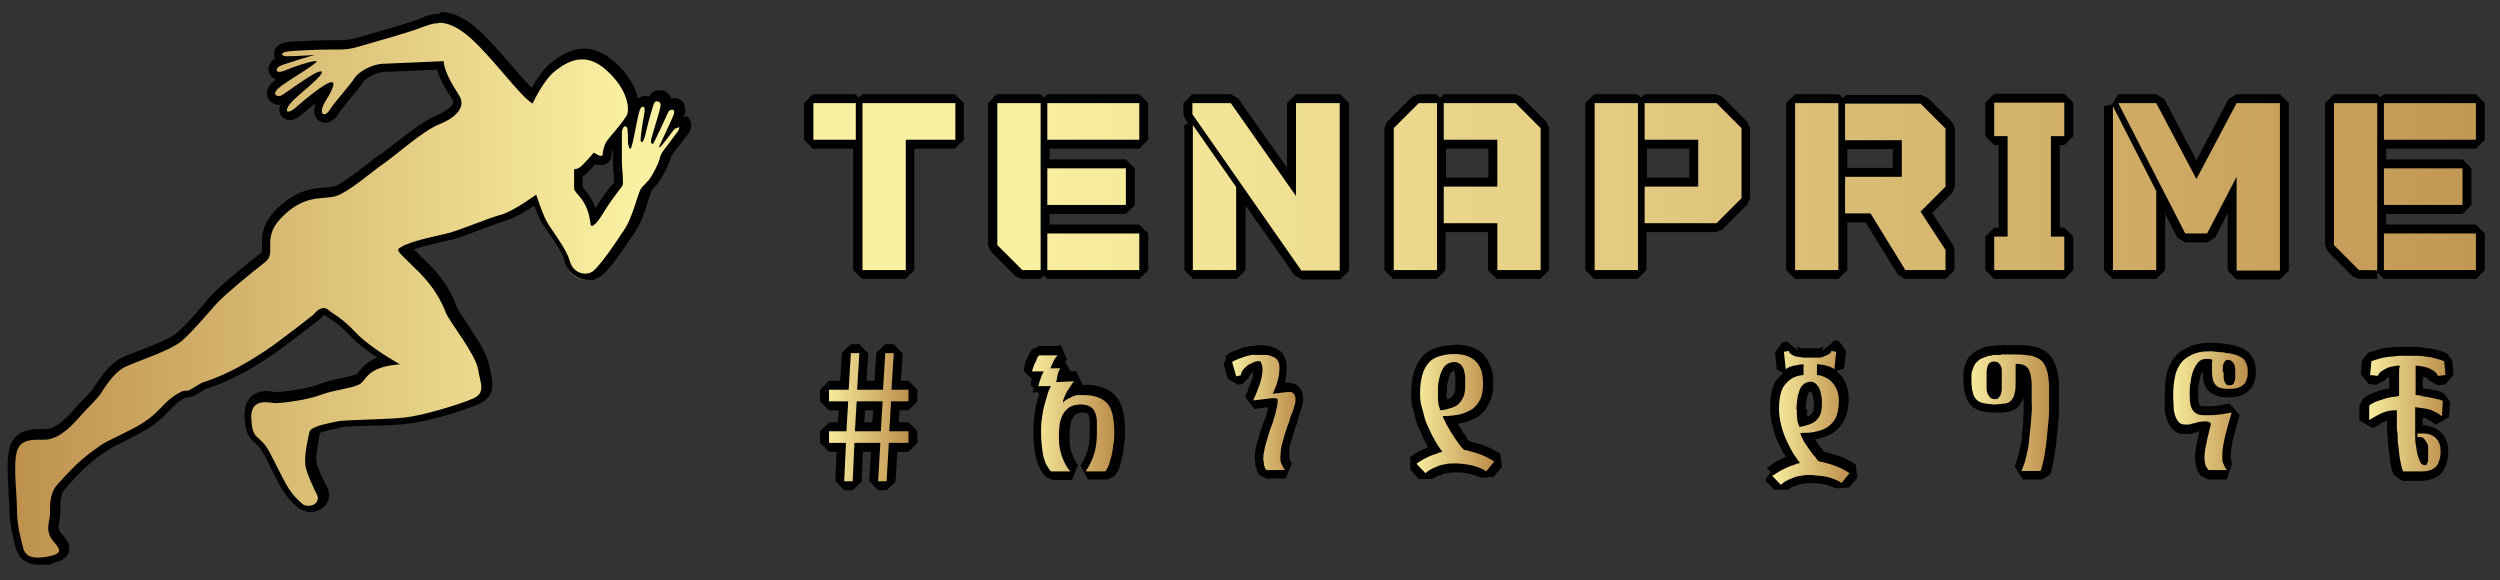 <?xml version="1.0" encoding="UTF-8"?>
<svg id="Layer_1" xmlns="http://www.w3.org/2000/svg" version="1.1" xmlns:xlink="http://www.w3.org/1999/xlink" viewBox="0 0 560 130">
  <rect x="0" y="0" width="560" height="130" fill="#333333" stroke="none"/>
  <!-- Generator: Adobe Illustrator 29.0.0, SVG Export Plug-In . SVG Version: 2.1.0 Build 186)  -->
  <defs>
    <style>
      .st0 {
        fill: url(#linear-gradient2);
      }

      .st1 {
        fill: url(#linear-gradient1);
      }

      .st2 {
        fill: url(#linear-gradient9);
      }

      .st3 {
        fill: url(#linear-gradient8);
      }

      .st4 {
        isolation: isolate;
      }

      .st5 {
        fill: url(#linear-gradient7);
      }

      .st6 {
        fill: url(#linear-gradient4);
      }

      .st7 {
        fill: url(#linear-gradient5);
      }

      .st8 {
        fill: url(#linear-gradient3);
      }

      .st9 {
        fill: url(#linear-gradient6);
      }

      .st10 {
        fill: url(#linear-gradient);
      }
    </style>
    <linearGradient id="linear-gradient" x1="-2299" y1="1019.8" x2="-2298" y2="1019.8" gradientTransform="translate(342539.9 122139.6) scale(149 -119.7)" gradientUnits="userSpaceOnUse">
      <stop offset="0" stop-color="#b98947"/>
      <stop offset="1" stop-color="#faf0a1"/>
    </linearGradient>
    <linearGradient id="linear-gradient1" x1="-2308.3" y1="965.5" x2="-2307.3" y2="965.5" gradientTransform="translate(859846.4 36249.6) scale(372.4 -37.5)" gradientUnits="userSpaceOnUse">
      <stop offset="0" stop-color="#faf0a1"/>
      <stop offset="1" stop-color="#b98947"/>
    </linearGradient>
    <linearGradient id="linear-gradient2" x1="184.7" y1="38.9" x2="204.5" y2="38.9" gradientTransform="translate(0 132.3) scale(1 -1)" gradientUnits="userSpaceOnUse">
      <stop offset="0" stop-color="#faf0a1"/>
      <stop offset="1" stop-color="#b98947"/>
    </linearGradient>
    <linearGradient id="linear-gradient3" x1="230.2" y1="39.9" x2="250.6" y2="39.9" gradientTransform="translate(0 132.3) scale(1 -1)" gradientUnits="userSpaceOnUse">
      <stop offset="0" stop-color="#faf0a1"/>
      <stop offset="1" stop-color="#b98947"/>
    </linearGradient>
    <linearGradient id="linear-gradient4" x1="275.1" y1="39.9" x2="291.1" y2="39.9" gradientTransform="translate(0 132.3) scale(1 -1)" gradientUnits="userSpaceOnUse">
      <stop offset="0" stop-color="#faf0a1"/>
      <stop offset="1" stop-color="#b98947"/>
    </linearGradient>
    <linearGradient id="linear-gradient5" x1="316.4" y1="39.8" x2="335.3" y2="39.8" gradientTransform="translate(0 132.3) scale(1 -1)" gradientUnits="userSpaceOnUse">
      <stop offset="0" stop-color="#faf0a1"/>
      <stop offset="1" stop-color="#b98947"/>
    </linearGradient>
    <linearGradient id="linear-gradient6" x1="396.5" y1="38.9" x2="415.5" y2="38.9" gradientTransform="translate(0 132.3) scale(1 -1)" gradientUnits="userSpaceOnUse">
      <stop offset="0" stop-color="#faf0a1"/>
      <stop offset="1" stop-color="#b98947"/>
    </linearGradient>
    <linearGradient id="linear-gradient7" x1="440.6" y1="39.8" x2="460.1" y2="39.8" gradientTransform="translate(0 132.3) scale(1 -1)" gradientUnits="userSpaceOnUse">
      <stop offset="0" stop-color="#faf0a1"/>
      <stop offset="1" stop-color="#b98947"/>
    </linearGradient>
    <linearGradient id="linear-gradient8" x1="485.7" y1="40.2" x2="504.4" y2="40.2" gradientTransform="translate(0 132.3) scale(1 -1)" gradientUnits="userSpaceOnUse">
      <stop offset="0" stop-color="#faf0a1"/>
      <stop offset="1" stop-color="#b98947"/>
    </linearGradient>
    <linearGradient id="linear-gradient9" x1="529.8" y1="39.7" x2="549.2" y2="39.7" gradientTransform="translate(0 132.3) scale(1 -1)" gradientUnits="userSpaceOnUse">
      <stop offset="0" stop-color="#faf0a1"/>
      <stop offset="1" stop-color="#b98947"/>
    </linearGradient>
  </defs>
  <g id="SvgjsG2740">
    <g>
      <path class="st10" d="M8.7,125.9c-2.3,0-3.7-1-4.2-2.8,0-.4-.2-.7-.3-1.1-.5-2-1.2-4.6-1.2-7.8s0-2.5-.2-4c-.2-3.4-.4-7.2.2-9.4,1-3.3,4.3-3.3,5.5-3.3s.5,0,.7,0c.2,0,.8,0,.8,0,1.9,0,4-1.3,6.4-3.9,1.4-1.5,2.4-2.6,3.3-3.5,1.1-1.1,1.8-1.8,2.2-2.5h0c1-1.7,3-4.9,5.5-6.1.8-.4,2.2-1,3.8-1.6,3.1-1.2,7.3-2.8,9-4.3,1.9-1.7,4.2-4.3,6-6.4.7-.8,1.3-1.5,1.8-2,2.2-2.3,8.4-7.3,10.8-9.2.8-.6.8-1.2.7-2.6,0-1.8,0-4.3,2.8-7.2,4.1-4.3,7.6-4.6,10.3-4.8.8,0,1.5-.1,2.2-.3,1.9-.5,5.3-3.2,7.8-5.1,1.1-.9,2.1-1.7,2.9-2.1.7-.5,1.8-1.4,3.1-2.4,3.1-2.4,6.9-5.5,9.6-6.5,2.3-.9,3.8-2.1,4.1-3.3.2-.6,0-1.1-.3-1.7-1.9-3-3.1-5.4-3.5-7.1l-13,.6c-2.1.2-4.6,1.6-5.3,2.7-.4.7-1.5,2-2.7,3.5-1.1,1.4-2.4,2.9-2.9,3.7-.6.9-1.3,1.4-2,1.4s-1-.3-1.3-.8c-.5-.9-.2-2.2.8-3.8.6-1,1-1.7,1.2-2.1-1,.6-2.8,1.9-6.3,4.9l-.3.2c-.9.7-1.5,1.1-2.1,1.1s-1-.3-1.2-.7c-.4-.9.3-2.1,1-2.9.6-.7,1.7-1.7,3.1-2.8,0,0,.1,0,.2-.1-.9.6-1.8,1.3-2.4,1.7-1.3.9-1.8,1.3-2.1,1.4-.2.1-.5.2-.8.2-.8,0-1.5-.4-1.7-1.1-.4-1.3,1.1-2.4,1.6-2.8,1-.7,2.5-1.7,3.9-2.6,0,0,.2-.1.3-.2-.8.3-1.6.6-2.2.8-.6.2-1.1.4-1.6.4-1.1,0-1.5-.6-1.6-1.2-.2-.9.6-1.8,1.8-2.2.2,0,.4-.1.6-.2-.9-.3-1.2-.8-1.2-1.3,0-.5.3-1.4,2.3-1.6,2-.2,7.2-.4,9.2-.4s.7,0,1,0c.3,0,.6,0,.9,0,1.4,0,2.7-.1,4.7-.7l.7-.2c4.8-1.4,10.3-2.9,13-4l.5-.2c1.1-.4,2.3-.9,3.8-.9,2.2,0,4.5,1,7,3.1,2.7,2.2,5.6,5.7,8.2,8.7,2,2.3,3.9,4.6,5.3,5.8.9-1.8,2.9-5.2,5.1-6.8,1.9-1.4,3.9-2.6,6.3-2.6s4,.9,6.1,2.7c5.1,4.5,6,9.7,4.7,11.6-.2.3-.4.6-.6.8.5.2.8.6,1,1,0-.1,0-.2,0-.3.2-.9.3-1.8.4-2.1v-.4c.4-1.3.7-2.7,2.1-2.7s.8.2,1,.5c0,.1.1.2.2.3v-.3c.2-.5.5-1.7,1.8-1.7s.2,0,.4,0c.5,0,1,.4,1.2.8.3.5.3,1.1.2,1.7,0,0,0,.2,0,.3.4-.7,1-1.1,1.7-1.1s.3,0,.4,0c.3,0,.7.3.9.6.2.3.4.9,0,1.9,0,.3-.4.9-.8,1.8.4-.2.7-.2,1-.2v.2l.6-.3c.3.2.5.5.6.9.1.8-.4,1.5-.5,1.7h0c-.1.3-.8,1.2-1.3,1.8-.7.9-1.4,1.9-1.7,2.3-.3.4-.6,1-.7,1.3-.1.8-1.9,4.8-3.2,5.9-.2.2-.4.4-.6.6-.3.3-.5.5-.6.7-.2.3-.6,1.4-.9,2.4-.7,2.2-1.6,4.9-2.7,6.5l-.4.6c-4.5,6.8-6.6,9.4-8,9.7-.4.1-.9.2-1.4.2-1.7,0-3.7-1-4.4-3.6-.4-1.6-2.1-4.1-3.4-6-.7-1.1-1.4-2-1.7-2.7-.7-1.3-1.5-3.4-1.9-4.8-1.7,1.2-5,3.3-7.1,3.9-1.2.3-3.5,1.2-5.7,2-2.5.9-5,1.9-6.5,2.2l-1.1.2c-2.6.6-7,1.6-8.8,2.6.4.4,1,1.1,1.8,1.8.7.6,1.5,1.5,2.5,2.5,2.9,3,4.7,5.8,6.1,9.3.2.6,1.2,2,2.2,3.5,2.1,3.1,4.7,7,5,9.4,0,.6.2,1.1.3,1.7.5,2.1,1,4.5-2.1,5.9-3.1,1.4-11.5,3.9-15.4,4.3-2,.3-5.6.4-8.7.5-2.7,0-5.8.2-6.5.4-.3,0-.7.2-1.1.2-1,.2-4,.8-4.3,1.4,0,.2,0,.4-.1.7-.4,1.7-1,4.5-.7,6.3.2,1.3,1.6,4.6,2.6,6.5h0c.5,1.4-.2,2.4-.3,2.5-.1.1-1,1.2-2.5,1.2s-2-.5-2.9-1.4c-2.2-2-3-3.7-5.1-7.7-.5-.9-1-2-1.6-3.2-.9-1.8-1.7-2.4-2.3-3-1.1-1-1.8-1.7-2-5,0-1.7.3-2.9,1-3.8.7-.7,1.7-1.1,3-1.1s1.3,0,1.7.2c.3,0,.5,0,.7,0,1.1,0,6.9-.7,9.8-1.8,1.5-.6,3.2-.9,4.7-1.2,1.5-.3,2.9-.6,3.7-1,.3-.1.5-.5.8-.8.8-1.1,2.1-2.6,5.8-3.4-2.3-1.4-5.6-3.6-7.6-5.8-2.2-2.3-3.6-3.3-4.7-4-.5-.4-1-.7-1.5-1.1,0,0-.2,0-.2,0-.5,0-1.2.7-1.5,1.1l-.2.2c-.3.2-7.6,6-10.9,8.1-2.4,1.6-8,5.3-14.1,7.1-.4,0-1.1.5-1.6.9-.5.4-1.1.7-1.5.9-.6.2-1.1.2-1.3.2s-.2,0-.3,0c-2.1,1-3.1,2.1-4.2,3.3-1.4,1.5-3.1,3.2-6.9,5.1-2.3,1.2-3.6,1.8-4.5,2.3-1.8.9-1.8.9-4.2,2.6-3.3,2.4-5.8,5.2-7.4,7l-.3.3c-1.4,1.5-1.4,3.7-1.4,5.6s-.1,1.5-.2,2.1c-.2,1.1-.3,1.8.1,2.8.2.4.6.9.9,1.3.7.9,1.5,1.8,1.1,2.8-.3,1-1.5,1.4-2.4,1.6-1.3.3-2.4.4-3.3.4ZM129.6,42.3c0,0,.3.4.6.7.9,1,2.3,2.7,3,6,.3-.4.7-.9,1.2-1.8,1.6-2.6,2.7-4,3.4-4.9.4-.5.6-.8.8-1.1,0-.2,0-.5,0-.8,0-.3,0-.6,0-1h0s-.2-2.1-.2-3.4v-5.6c0,0-.2.2-.2.3-.6.7-1.1,1.3-1.4,1.8-.4.7-.6,1.7-.6,2.3v.2c-.1.7-.7,1.2-1.4,1.2s-.8-.2-1-.2l-.4-.2c-.8,1-2.1,2.3-2.6,2.7-.3.3-.7.4-1,.5v3.5Z"/>
      <path d="M98.4,5.1c1.7,0,3.7.7,6.4,2.9,5.2,4.4,11.6,13.5,14.5,15.2,0,0,2.5-5.5,5.3-7.5,1.6-1.2,3.5-2.4,5.8-2.4,1.6,0,3.4.6,5.4,2.4,4.9,4.3,5.4,9,4.5,10.3-1.9,2.9-3.6,4.4-4.5,5.8-.5.9-.8,2.1-.8,2.8,0,.3-.2.3-.4.3s-.5-.1-.5-.1l-1.1-.6s-2.4,2.8-3,3.2c-.6.5-1.4.5-1.4.5v4.3c0,1.2,3.1,2.3,3.7,8.1,0,0,0,.3.3.3s1.1-.5,2.6-3c2.6-4.2,3.9-5.3,4.3-6.2.1-.4,0-1.2,0-2.1,0,0-.2-2.1-.2-3.4v-6.4s.2-1.2.7-1.2c0,0,0,0,0,0,.6,0,.6.8.6,1.4.1.6,0,1.9.1,2.6.2.5.2,1,.4,1s.1,0,.2-.1c.4-.4,1.3-5.8,1.6-7,.3-1.2.5-2.3,1.1-2.3s.4,1.1.3,1.6c-.1.4-.8,4.8-.8,5.6s.1.7.3.7.5-.5.9-2.2c.7-3.1,1.4-5.2,1.6-5.9.2-.7.4-1,.8-1,0,0,.1,0,.2,0,.6.1.8.7.6,1.3,0,.6-1.8,6.1-2,7.1-.2.8,0,1.1.2,1.1s.1,0,.2,0c.2-.2,3-6.2,3.3-6.9.2-.6.6-.7.9-.7,0,0,.1,0,.2,0,.2,0,.5.3.2,1.1-.3.9-3.1,6.7-3.2,7,0,.2,0,.3,0,.3s0,0,.1,0c.2,0,2.8-3.5,3.2-4,.5-.4.8-.4,1-.4h0v-.3c.3.2.1.8-.2,1.2-.3.3-2.5,3.4-3.1,4.1-.4.5-.8,1.3-.9,1.8,0,.6-1.9,4.6-2.9,5.4-.5.6-1.1,1-1.4,1.6-.6,1-1.9,6.4-3.5,8.8-1.6,2.4-6.2,9.5-7.8,9.9-.4.1-.7.2-1.1.2-1.4,0-2.9-.8-3.5-2.9-.7-2.7-4.2-7-5.2-8.9s-2.3-5.9-2.3-5.9c0,0-5.2,3.8-7.9,4.5-2.7.7-9.5,3.6-12.1,4.2-2.6.6-8,1.7-10.2,3-1.5.8-.8.9,4.1,5.8,2.9,3,4.6,5.7,5.9,9,.8,2,6.7,9.3,7.2,12.7.5,3.1,1.8,5.2-1.2,6.5s-11.2,3.8-15.1,4.2c-3.9.5-13.7.5-15.3.9-1.6.4-5.9,1-6.2,2.4-.3,1.5-1.2,5.1-.9,7.4.2,1.6,1.8,5.1,2.7,6.8.3.8-.2,1.5-.2,1.5,0,0-.6.8-1.7.8s-1.4-.3-2.2-1.1c-2.5-2.3-3.1-4.1-6.5-10.7-2.5-4.7-3.9-2.4-4.2-7.6-.2-3.2,1.5-3.8,3.1-3.8,1,0,1.9.2,2.4.2,1.3,0,7.2-.7,10.2-1.9,3-1.1,6.8-1.4,8.5-2.3,1.7-.9,1.4-3.9,9.1-4.5,0,0-6.6-3.6-9.9-7.1-3.3-3.5-4.9-4-6.3-5.2-.3-.2-.6-.3-.9-.3-1.2,0-2.3,1.5-2.3,1.5,0,0-7.5,5.9-10.8,8.1-2.6,1.7-8,5.2-13.8,7-.8.2-2.3,1.4-3.2,1.8-.8.3-1.1,0-1.7.3-4.8,2.4-4.3,4.9-11.1,8.4s-5.2,2.3-8.8,4.9c-3.6,2.6-6.2,5.6-7.9,7.5-1.7,1.8-1.7,4.3-1.7,6.3s-.9,3.4,0,5.3c.9,1.9,3.9,3.5.3,4.4-1.2.3-2.2.4-3,.4-1.8,0-2.9-.6-3.3-2.1-.5-2.1-1.4-5-1.4-8.6s-.9-10.1,0-13.1c.7-2.4,2.9-2.6,4.6-2.6.5,0,.9,0,1.2,0,0,0,.2,0,.3,0,1.8,0,4.1-.9,7.1-4.2,3.1-3.5,4.7-4.8,5.6-6.2.9-1.4,2.9-4.6,5.2-5.8,2.3-1.2,10.4-3.7,13-6,2.6-2.3,5.9-6.3,7.9-8.5,2.1-2.2,8-7,10.7-9.1,2.7-2.1-.9-5.3,3.6-9.9,5-5.2,8.9-4.1,12-4.8,3-.8,8.6-5.8,11-7.4s8.8-7.4,12.5-8.8c3.7-1.5,6-3.9,4.3-6.5-1.7-2.6-3.4-5.7-3.4-7.6,0,0-11.6.5-13.9.6-2.4.2-5.2,1.8-6.1,3.2-.8,1.4-4.6,5.5-5.6,7.2-.4.6-.8.9-1.2.9-.6,0-.9-1,.4-3.1,1.9-3,2-4.1,1.3-4.1-1.5,0-6.8,4.6-8.2,5.8-.7.6-1.2.8-1.5.8-.6,0-.4-.9.6-2,1.4-1.7,7.8-6.4,6.8-7,0,0-.1,0-.2,0-1.5,0-8.3,5.3-9,5.5-.1,0-.3,0-.4,0-.7,0-1.5-.6.4-2.1,2.4-1.8,8.5-5.3,8.1-5.7,0,0-.1,0-.3,0-1.1,0-5,1.3-6.8,2.1-.5.2-.9.3-1.2.3-1,0-.8-1,.5-1.5,3.5-1.2,7.4-2.3,7.4-2.3,0,0-3.8.3-6.3.3-1.3,0-1.5-.9.4-1.1,1.9-.2,7-.4,9.1-.4s1.2,0,1.8,0c1.3,0,2.7,0,5-.7,4.9-1.4,10.9-3.1,13.8-4.2,1.2-.4,2.4-1,3.9-1M98.4,3.1s0,0,0,0c-1.7,0-3.1.5-4.1,1-.2,0-.3.1-.5.2-2.7,1-8.4,2.6-12.9,3.9l-.7.2c-2.1.6-3.3.6-4.4.6s-.6,0-.9,0c-.3,0-.6,0-1,0-2,0-7.2.2-9.3.4-2.9.3-3.2,1.9-3.2,2.6,0,.3,0,.7.3,1-1.1.7-1.7,1.8-1.5,2.9.1.8.7,1.5,1.6,1.9-1.7,1.3-2.3,2.6-1.9,3.9.4,1.1,1.4,1.8,2.7,1.8s.1,0,.2,0c-.3.8-.3,1.5,0,2.1.4.8,1.2,1.3,2.1,1.3s1.7-.4,2.7-1.3l.3-.2c1.1-.9,2-1.7,2.8-2.3-.4,1.2-.4,2.3,0,3.1.4.8,1.3,1.3,2.2,1.3s2.1-.7,2.8-1.8h0c.4-.8,1.7-2.3,2.8-3.7,1.2-1.5,2.3-2.7,2.8-3.6.5-.8,2.7-2.1,4.5-2.3,1.8,0,8.8-.4,12.1-.5.4,1.4,1.3,3.5,3.4,6.6.3.5.2.8.2.9-.2.6-1.3,1.7-3.6,2.7-2.8,1.1-6.7,4.2-9.8,6.6-1.3,1-2.4,1.9-3.1,2.3s-1.8,1.3-2.9,2.2c-2.3,1.8-5.7,4.4-7.4,4.9-.6.1-1.2.2-2,.2-2.8.2-6.6.6-11,5.1-3.1,3.2-3.1,6-3,7.9,0,1.4,0,1.5-.4,1.8-2.6,2-8.7,6.9-10.9,9.3-.6.6-1.2,1.3-1.8,2.1-1.8,2.1-4.1,4.7-5.9,6.3-1.5,1.3-5.8,3-8.7,4.1-1.7.7-3.1,1.2-3.9,1.6-2.7,1.4-4.8,4.7-5.9,6.3h0c-.4.8-1.1,1.5-2.1,2.5-.9.9-1.9,2-3.3,3.6-2.1,2.3-4,3.5-5.6,3.5s-.1,0-.2,0h-.1c-.2,0-.3,0-.5,0-.2,0-.5,0-.7,0-3.5,0-5.7,1.4-6.5,4-.7,2.4-.5,6.1-.3,9.8,0,1.5.2,2.8.2,3.9,0,3.3.7,6,1.2,8.1,0,.4.2.7.3,1h0c.4,1.4,1.5,3.6,5.2,3.6s2.1-.1,3.5-.5h0c.7-.2,2.6-.7,3.1-2.3.5-1.6-.5-2.9-1.3-3.8-.3-.4-.7-.8-.8-1.1-.3-.6-.2-1.1,0-2.2.1-.7.2-1.4.2-2.3,0-1.7,0-3.7,1.2-4.9h0s.3-.4.3-.4c1.6-1.8,4.1-4.6,7.3-6.9q2.3-1.6,4-2.5c.9-.4,2.3-1.1,4.5-2.3,4-2,5.7-3.8,7.1-5.3,1.1-1.2,2-2.1,3.8-3,0,0,0,0,0,0,.3,0,.9,0,1.6-.3h.1c.5-.3,1.1-.6,1.7-1,.4-.2,1-.7,1.3-.7h0c6.2-1.9,11.9-5.7,14.3-7.3,3.3-2.2,10.6-8,10.9-8.2l.4-.4c.2-.2.4-.5.6-.6.4.3.8.6,1.3.9,1.1.7,2.4,1.6,4.6,3.9,1.6,1.7,3.9,3.4,6,4.8-2.1.8-3.2,2-4.1,3.1-.2.2-.4.5-.5.6-.6.3-2,.6-3.4.9-1.5.3-3.3.7-4.8,1.3h0c-2.7,1.1-8.4,1.8-9.5,1.8,0,0-.4,0-.5,0-.5,0-1.2-.2-1.9-.2-1.6,0-2.9.5-3.7,1.4-1,1-1.4,2.6-1.3,4.5.2,3.3.8,4.4,2.3,5.7.6.5,1.2,1.1,2.1,2.7.6,1.2,1.2,2.3,1.6,3.2,2.1,4.2,3,5.9,5.3,8,1.1,1.1,2.3,1.6,3.6,1.6s2.7-.9,3.3-1.6c.5-.8,1-2.1.5-3.4v-.2c-1.2-2-2.5-5-2.6-6.1-.2-1.6.4-4.5.7-6,0-.1,0-.2,0-.4.8-.4,2.8-.8,3.6-1,.5,0,.9-.2,1.2-.3.6-.1,3.8-.3,6.3-.3,3.3-.1,6.7-.2,8.8-.5,4.1-.4,12.4-2.9,15.7-4.4,3.9-1.7,3.2-4.9,2.7-7-.1-.5-.2-1.1-.3-1.6-.4-2.4-2.5-5.7-5.2-9.8-.9-1.3-1.9-2.8-2.1-3.4-1.4-3.7-3.3-6.6-6.3-9.6-1-1-1.9-1.8-2.5-2.5-.3-.3-.5-.5-.8-.7,2.1-.8,5.4-1.5,7.3-2,.4,0,.8-.2,1.1-.2,1.5-.3,4-1.3,6.6-2.3,2.2-.8,4.4-1.6,5.6-2,1.9-.5,4.5-2.1,6.4-3.3.5,1.3,1,2.7,1.6,3.7.4.7,1,1.7,1.8,2.8,1.2,1.8,2.9,4.2,3.3,5.7.8,3.2,3.3,4.4,5.4,4.4s1.1,0,1.7-.3c1.7-.5,3.8-3,8.5-10.1l.4-.6c1.2-1.7,2.1-4.5,2.8-6.8.3-.8.6-1.9.7-2.1h0c0-.2.3-.4.4-.6.2-.2.4-.4.6-.6,1.4-1.4,3.2-5.4,3.4-6.4h0c0-.2.3-.6.5-.9.3-.4.9-1.2,1.8-2.3.5-.6,1.1-1.5,1.3-1.7,0,0,0,0,0,0l.2-.2c.3-.4.9-1.4.7-2.5-.1-.6-.5-1.2-1-1.6l-.7.4c.1-.3.2-.5.2-.6.5-1.4,0-2.3-.2-2.8-.4-.5-.9-.9-1.5-1-.2,0-.4,0-.6,0-.2,0-.5,0-.7,0,0-.2-.1-.4-.2-.5-.4-.7-1.1-1.2-1.9-1.3-.2,0-.4,0-.5,0-.7,0-1.7.3-2.3,1.4-.3,0-.5-.1-.8-.1-.7,0-1.3.2-1.7.6-.5-2.5-2.2-5.6-5.3-8.3-2.2-1.9-4.5-2.9-6.8-2.9-3,0-5.4,1.7-6.9,2.8-2,1.4-3.7,4-4.8,6-1.2-1.2-2.8-3-4.3-4.8-2.6-3-5.6-6.5-8.3-8.8-2.8-2.3-5.3-3.4-7.7-3.4h0ZM134.6,37c1.2,0,2.2-.8,2.4-2v-.3c0-.2.1-.8.3-1.3v2.6c0,1.2.2,3.1.2,3.5,0,.3,0,.6,0,.9,0,.2,0,.3,0,.5-.1.2-.4.5-.6.7-.7,1-1.9,2.4-3.5,5-.8-2.2-1.9-3.5-2.6-4.3,0-.1-.2-.3-.3-.4v-2.4c.2-.1.4-.2.6-.4.4-.3,1.2-1.1,2.2-2.3.3.1.7.2,1.1.2h0Z"/>
    </g>
  </g>
  <g id="SvgjsG2741">
    <g>
      <path class="st1" d="M501,61.5l-1-1v-16.9l-4.7,9.1-.9.5h-4.9l-.9-.5-4.6-9v16.7l-1,1h-9.7l-1-1V23.8l1.4-.3.8-1.4h8.5l.9.5,8.1,15.3,8.1-15.3.9-.5h9.7l1,1v37.5l-1,1h-9.7ZM291.5,61.5l-.8-.4-12.8-18.3v17.7l-1,1h-9.7l-1-1V27.9l1.1-.3-1-1.5-.2-.6v-2.5l1-1h8.6l.8.4,12.8,18.2v-17.6l1-1h9.8l1,1v37.5l-1,1h-8.6ZM534,61.4l-.9-.9h-.6v.9h-4.1l-.7-.3-5.6-5.6-.3-.7v-31.8l1-1h9.7l.8.8.8-.8h20.6l1,1v8.2l-1,1h-20.6l-.5-.5v5.4l.5-.5h17.6l1,1v8.2l-1,1h-17.6l-.5-.5v5.4l.5-.5h20.6l1,1v8.2l-1,1h-20.6ZM446.7,61.4l-1-1v-7.5l1-1h2v-20.5h-2l-1-1v-7.5l1-1h15.7l1,1v7.5l-1,1h-2v20.5h2l1,1v7.5l-1,1h-15.7ZM426.8,61.4l-.9-.5-7.5-12.2h-5.1l-.5-.5v12.3h-1v.9h-9.7l-1-1V23l1-1h9.7l.8.8.7-.7h16.9l.7.3,5.6,5.6-.6.6h.9v13.1l-.3.7-5,5,5.2,7.9.2.5v4.5l-1,1h-9ZM412.8,39l.5-.5h11.7v-6.2h-11.7l-.5-.5v7.2ZM357.2,61.4l-1-1V23l1-1h9.7l.8.8.8-.8h16.1l.7.3,5.6,5.6.3.7v15.7l-.3.7-5.6,5.6-.7.3h-16.1l-.5-.5v10.1h-1v.9h-9.7ZM367.9,41.3l.5-.5h11v-8.5h-11l-.5-.5v9.5ZM335.4,61.4l-1-1v-9.5h-11l-.5-.5v10.1h-1v.9h-9.7l-1-1v-31.8l.3-.7,5.6-5.6.7-.3h4.1l.8.8.8-.8h16.1l.7.3,5.6,5.6.3.7v31.8l-1,1h-9.7ZM322.9,41.3l.5-.5h11v-8.5h-11l-.5-.5v9.5ZM234.6,61.4l-.9-.9h-.6v.9h-4.1l-.7-.3-5.6-5.6-.3-.7v-31.8l1-1h9.7l.8.8.8-.8h20.6l1,1v8.2l-1,1h-20.6l-.5-.5v5.4l.5-.5h17.6l1,1v8.2l-1,1h-17.6l-.5-.5v5.4l.5-.5h20.6l1,1v8.2l-1,1h-20.6ZM193.2,61.4l-1-1v-28.7l-.5.5h-9.5l-1-1v-8.2l1-1h9.5l.8.8.8-.8h20.8l1,1v8.2l-1,1h-10.1v28.2l-1,1h-9.7Z"/>
      <path d="M462.4,23v7.5h-3v22.5h3v7.5h-15.7v-7.5h3v-22.5h-3v-7.5h15.7M554.6,23.1v8.2h-20.6v-8.2h20.6M532.5,23.1v37.5h0c0-.1-4.1-.1-4.1-.1l-5.6-5.6v-31.8h9.7M510.7,23.1v37.5h-9.7v-21l-6.6,12.7h-4.9l-15-29.2h8.5l9,17,9-17h9.7M411.8,23.1v37.4h-9.7V23.1h9.7M384.5,23.1l5.6,5.6v15.7l-5.6,5.6h-16.1v-8.2h12v-10.5h-12v-8.2h16.1M366.9,23.1v37.4h-9.7V23.1h9.7M339.5,23.1l5.6,5.6v31.8h-9.7v-10.5h-12v-8.2h12v-10.5h-12v-8.2h16.1M321.9,23.1v37.4h-9.7v-31.8l5.6-5.6h4.1M300.1,23.1v37.5h-8.6l-24.4-35v-2.5h8.6l14.6,20.8v-20.8h9.8M255.2,23.1v8.2h-20.6v-8.2h20.6M233.1,23.1v37.4s-4.1,0-4.1,0l-5.6-5.6v-31.8h9.7M214,23.1v8.2h-11.1v29.2h-9.7V23.1h20.8M191.7,23.1v8.2h-9.5v-8.2h9.5M430.2,23.2l5.6,5.6v13l-5.6,5.6,5.6,8.6v4.5h-9l-7.8-12.7h-5.7v-8.2h12.7v-8.2h-12.7v-8.2h16.9M473.3,23.8l9.7,19v17.7h-9.7V23.8M267.2,28l9.7,13.9v18.6h-9.7V28M435.8,28.7h0c0,0,0,0,0,0M551.6,37.7v8.2h-17.6v-8.2h17.6M252.2,37.7v8.2h-17.6v-8.2h17.6M554.6,52.3v8.2h-20.6v-8.2h20.6M255.2,52.3v8.2h-20.6v-8.2h20.6M411.8,60.5h0c0,.1,0,0,0,0M366.9,60.5h0c0,.1,0,0,0,0M321.9,60.5h0c0,.1,0,0,0,0M233.1,60.5h0M233.1,60.5h0c0,.1,0,0,0,0M462.4,21h-15.7l-2,2v7.5l2,2h1v18.5h-1l-2,2v7.5l2,2h15.7l2-2v-7.5l-2-2h-1v-18.5h1l2-2v-7.5l-2-2h0ZM554.6,21.1h-20.6l-.8.7-.7-.7h-9.7l-2,2v31.8l.6,1.4,5.6,5.6,1.4.6h4.1v-1.5l1.5,1.5h20.6l2-2v-8.2l-2-2h-20.1v-2.4h17.1l2-2v-8.2l-2-2h-17.1v-2.4h20.1l2-2v-8.2l-2-2h0ZM510.7,21.1h-9.7l-1.8,1.1-7.2,13.7-7.2-13.7-1.8-1.1h-8.5l-1.4,2.3-1.8.4v36.7l2,2h9.7l2-2v-12.6l2.7,5.3,1.8,1.1h4.9l1.8-1.1,2.8-5.4v12.8l2,2h9.7l2-2V23.1l-2-2h0ZM411.8,21.1h-9.7l-2,2v37.4l2,2h9.7l1.9-1.9h.1v-10.8h4.1l7.2,11.7,1.7,1h9l2-2v-4.5l-.3-1.1-4.7-7.2,4.5-4.5.6-1.4v-13h0c0,0,0,0,0,0l-.5-1.3-5.6-5.6-1.4-.6h-16.9l-.7.7-.8-.8h0ZM413.8,33.4h10.2v4.2h-10.2v-4.2h0ZM384.5,21.1h-16.1l-.8.8-.8-.8h-9.7l-2,2v37.4l2,2h9.7l1.9-1.9h.1v-8.6h15.6l1.4-.6,5.6-5.6.6-1.4v-15.7l-.6-1.4-5.6-5.6-1.4-.6h0ZM368.9,33.3h9.5v6.5h-9.5v-6.5h0ZM339.5,21.1h-16.1l-.8.8-.8-.8h-4.1l-1.4.6-5.6,5.6-.6,1.4v31.8l2,2h9.7l1.9-1.9h.1v-8.6h9.5v8.5l2,2h9.7l2-2v-31.8l-.6-1.4-5.6-5.6-1.4-.6h0ZM323.9,33.3h9.5v6.5h-9.5v-6.5h0ZM300.1,21.1h-9.8l-2,2v14.5l-11-15.6-1.6-.9h-8.6l-2,2v2.5l.4,1.1.7,1-.9.3v32.5l2,2h9.7l2-2v-14.5l11,15.7,1.6.9h8.6l2-2V23.1l-2-2h0ZM255.2,21.1h-20.6l-.8.8-.8-.8h-9.7l-2,2v31.8l.6,1.4,5.6,5.6,1.4.6h4.1l.8-.8.8.8h20.6l2-2v-8.2l-2-2h-20.1v-2.4s17.1,0,17.1,0l2-2v-8.2l-2-2h-17.1v-2.4h20.1l2-2v-8.2l-2-2h0ZM214,21.1h-20.8l-.8.8-.8-.8h-9.5l-2,2v8.2l2,2h9v27.2l2,2h9.7l2-2v-27.2h9.1l2-2v-8.2l-2-2h0Z"/>
    </g>
  </g>
  <g id="SvgjsG2742">
    <g class="st4">
      <g class="st4">
        <g>
          <path class="st0" d="M196.7,108.7l-1-1.1.4-7.5h-3.8l-.4,7.6-1,1h-1.9l-1-1,.4-7.6h-2.8l-1-1v-2.6l1-1h3l.3-4.7h-3.2l-1-1v-2.6l1-1h3.5l.4-7.3,1-.9h1.9l1,1.1-.4,7.1h3.8l.4-7.3,1-.9h1.9l1,1.1-.4,7.1h2.7l1,1v2.6l-1,1h-3l-.3,4.7h3.2l1,1v2.6l-1,1h-3.5l-.4,7.7-1,.9h-1.9ZM196.4,95.6l.3-4.7h-3.8l-.3,4.7h3.8Z"/>
          <path d="M200.2,79.1h0M200.2,79.1l-.5,8.2h3.8v2.6h-3.9l-.4,6.7h4.3v2.6h-4.4l-.5,8.6h-1.9l.5-8.6h-5.8l-.4,8.6h-1.9l.4-8.6h-3.8v-2.6h3.9l.4-6.7h-4.3v-2.6h4.4l.5-8.2h1.9l-.5,8.2h5.8l.5-8.2h1.9M197.7,89.9h-5.8l-.4,6.7h5.8l.4-6.7M200.2,77.1h-1.9l-2,1.9-.4,6.3h-1.8l.4-6.1-2-2.1h-1.9l-2,1.9-.4,6.3h-2.5l-2,2v2.6l2,2h2.2l-.2,2.7h-2l-2,2v2.6l2,2h1.7l-.3,6.5,2,2.1h1.9l2-1.9.3-6.7h1.8l-.4,6.5,2,2.1h1.9l2-1.9.4-6.7h2.5l2-2v-2.6l-2-2h-2.2l.2-2.7h2l2-2v-2.6l-2-2h-1.7l.4-6.1-2-2.1h0ZM200.2,81.1h0,0ZM193.8,91.9h1.8l-.2,2.7h-1.8l.2-2.7h0Z"/>
        </g>
        <g>
          <path class="st8" d="M243.2,106.4l-.8-1.5c.9-1.5,1.5-2.7,1.9-4,.3-1.2.5-2.5.5-4v-2.6c0-.7-.2-1.3-.3-1.6-.1-.4-.3-.6-.7-.8-.3-.2-.8-.4-1.6-.4s-1.6.2-1.9.4c-.5.3-.9.7-1.2,1.3-.2.5-.5,1.1-.6,1.7v.3c-.1.7-.2,1.2-.2,1.8s0,1.8,0,2.6c0,.6.2,1.4.5,2,.2.5.5,1.2.7,1.8.3.6.6,1.1,1,1.4l-.7,1.7h-4.4l-.8-.4c-.3-.4-.6-.8-1-1.4-.4-.6-.6-1.2-.8-2-.2-.8-.3-1.6-.4-2.6-.1-.9-.2-2-.2-3.2s0-2.4.2-3.5c.1-1.1.3-2.1.5-2.8.1-.4.2-.8.4-1.3.1-.4.2-.8.3-1.1,0-.3.1-.5.2-.8h-1.2l-.3-.3-.4.2-.2-.2.2-.5-.3-.3c0-.8.3-1.4.4-2,0,0,0-.2,0-.3h-1l-1-1c0-.4.1-.8.3-1.1,0,0,0-.2,0-.2v-.2c.2-.3.3-.7.5-1.1.1-.2.2-.4.3-.7.2-.5.5-.9.7-1.1l.7-.3h4.2l.7,1.7c-.4.4-.6.7-.8,1.1s0,.1,0,.2h.7l.9,1.5c-.2.4-.4.8-.5,1.2,0,.1,0,.2,0,.3h2.7c0-.1.8,1.6.8,1.6-.1.1-.2.3-.4.5-.1.2-.2.3-.3.5-.1.2-.2.4-.4.5,0,0,0,0,0,.1.5-.2,1-.3,1.4-.3s.3,0,.5,0c.2,0,.5,0,.7,0,1.5,0,2.8.2,3.8.7,1.1.5,1.9,1.1,2.5,1.9.5.7.9,1.7,1.2,3,.2,1.1.3,2.3.3,3.7s0,1.9-.2,2.9c0,.9-.2,1.7-.4,2.6-.2.8-.4,1.6-.6,2.2-.2.6-.5,1.2-.9,1.8l-.8.4h-4.4Z"/>
          <path d="M237,79.5h0M237,79.5c-.4.4-.7.8-1,1.4-.3.6-.5,1.1-.7,1.6h2.2c-.3.5-.5,1-.6,1.5s-.2,1-.3,1.6l4-.2c-.3.3-.5.7-.8,1.1-.3.4-.5.8-.8,1.2-.2.4-.4.8-.6,1.3s-.3.8-.3,1.2c.3-.3.6-.6,1-.8.4-.2.8-.4,1.2-.6.4-.2.9-.3,1.3-.3s.8,0,1.2,0c1.4,0,2.5.2,3.4.6s1.6.9,2.1,1.6c.5.7.8,1.6,1,2.6s.3,2.2.3,3.5,0,1.8-.2,2.7c-.1.9-.2,1.7-.4,2.5-.2.8-.4,1.5-.6,2.1-.2.6-.5,1.1-.8,1.5h-4.4c.9-1.4,1.6-2.8,2-4.3s.5-2.9.5-4.3v-2.6c0-.8-.2-1.5-.4-2-.2-.6-.6-1-1.1-1.3-.5-.3-1.2-.5-2.1-.5s-1.9.2-2.5.6c-.6.4-1.1.9-1.5,1.6-.3.6-.6,1.3-.7,2.1s-.2,1.5-.2,2.2,0,1.9.1,2.7c.1.8.3,1.6.5,2.2.2.6.5,1.3.8,1.9.3.6.7,1.2,1.2,1.7h-4.4c-.3-.4-.6-.8-.9-1.3s-.5-1.1-.7-1.8c-.2-.7-.3-1.5-.4-2.4-.1-.9-.2-1.9-.2-3.1s0-2.3.2-3.3c.1-1,.3-2,.5-2.8.2-.8.5-1.6.7-2.4.2-.8.5-1.4.8-2h-2.7c0-.6.2-1.2.4-1.7.2-.6.4-1.1.7-1.6h-2.6c0-.3.2-.7.3-1,.1-.3.2-.7.4-1,.2-.3.3-.6.4-.9,0-.3.3-.5.5-.7h4.2M237.5,82.5h0M240.6,85.4h0M232.7,86.3c0,0,0,.1,0,.2l-.2-.2h.2M237,77.5h-4.2l-1.4.6c-.3.3-.7.7-1,1.5,0,.2-.1.3-.2.4-.3.5-.5,1-.6,1.3h0c0,.2,0,.3,0,.3-.1.4-.3.9-.3,1.5l1.8,1.8c-.1.4-.2.9-.2,1.4l.7.7-.3.8.2.2.8-.3.5.6c0,.2-.1.5-.2.7-.1.4-.3.9-.4,1.3-.2.7-.4,1.8-.5,3-.2,1.2-.2,2.3-.2,3.6s.1,2.4.2,3.3c.1,1,.2,1.9.5,2.7.3.9.5,1.6.9,2.3.4.6.7,1.1,1,1.5l1.6.8h4.4l1.4-3.4c-.3-.3-.6-.7-.8-1.2-.3-.5-.5-1.2-.7-1.6-.2-.6-.3-1.2-.4-1.8,0-.7,0-1.8,0-2.5s0-1,.2-1.7v-.3c0-.5.3-1,.5-1.4.2-.4.5-.6.8-.9.1,0,.7-.3,1.4-.3s1,.2,1.1.2c.2.1.2.2.2.2h0c.1.4.3.9.3,1.4v2.6c0,1.5-.1,2.7-.4,3.8-.3,1.2-.9,2.4-1.7,3.7l1.7,3.1h4.4l1.6-.8c.5-.7.9-1.3,1.1-2.1.2-.6.4-1.4.6-2.2.2-.9.3-1.8.4-2.7.2-1.1.2-1.7.2-3s-.1-2.8-.3-3.9c-.3-1.4-.7-2.5-1.3-3.4-.7-1-1.6-1.7-2.9-2.3-1.2-.5-2.5-.8-4.2-.8s-.6,0-.8,0c0,0,0,0,0,0l-1.3-2.8v-.2s0,0,0,0v.2-.2c0,0-1.4,0-1.4,0l-1.2-2.1c.1-.2.3-.3.4-.5l-1.4-3.4h0ZM237.5,80.5h0,0Z"/>
        </g>
        <g>
          <path class="st6" d="M283.7,106.4l-.7-.3c-.3-.3-.5-.6-.6-.9v-.4c-.1,0,0,.1,0,.1h0c0-.3-.2-.6-.2-.9s0-.3,0-.5c-.2-.5,0-.8,0-1,0-.4,0-1,.2-1.7.1-.6.2-1.2.4-1.9s.4-1.2.6-1.9c.3-.9.5-1.5.8-2.2.2-.5.4-1,.4-1.4v-.2c.2-.4.3-.8.4-1.3.1-.5.2-.9.3-1.4,0-.1,0-.2,0-.4h-.2s-4.1.5-4.1.5l-1-1.4c0-.2.2-.4.3-.7.1-.3.3-.6.4-.9.1-.3.2-.6.4-1,.1-.3.2-.6.3-.8.2-.6.4-1.1.5-1.6v-.3c.1-.4.2-.8.2-1.2,0-.5,0-.6,0-.7,0,0,0-.3,0-.3-.2,0-.3,0-.4.1-.2.1-.5.3-.7.4-.1,0-.3.1-.4.2-.1.1-.2.2-.4.3-.2.2-.4.4-.6.6-.2.2-.2.5-.3.8l-.8.7-1,.2-1.2-.7-.9-3.2.2-.6-.2-.3.2-.2h.2s0,0,0,0c.4-.3.9-.5,1.6-.8.6-.2,1.2-.4,1.6-.6h.2c.2,0,.4-.1.6-.2.4,0,.7-.2,1-.2s.4,0,.6,0c.2,0,.3,0,.4,0,.8,0,1.5,0,2.2.1.6,0,1.2.3,1.6.4.1,0,.2,0,.3.1.7.3,1.2.7,1.5,1.4.3.6.4,1.1.4,1.8s0,1-.1,1.6c0,.4-.1.8-.2,1.2,0,.1,0,.3-.1.4-.1.5-.3,1-.5,1.5l1.7-.2h.1c.4,0,1.6,0,2.1.8.4.6.6,1.2.6,1.8s0,1-.2,1.6c-.1.6-.4,1.4-.6,2-.2.5-.4.9-.4,1.2,0,.4-.2.8-.4,1.2,0,.2-.2.4-.2.6-.2.6-.4,1.2-.6,1.9-.1.3-.2.6-.2.9,0,.3-.2.6-.3,1,0,.3-.1.6-.2.9,0,.2,0,.3,0,.5,0,.3,0,.5,0,.7,0,.2,0,.3,0,.5,0,.4,0,1,.1,1.1v.2c.3.4.4.7.7,1l-.7,1.7h-4.2Z"/>
          <path d="M281.6,79.5c.8,0,1.5,0,2.1,0,.6,0,1.1.3,1.6.5.5.2.8.5,1,.9.2.4.3.8.3,1.4s0,1-.1,1.5c0,.5-.2,1-.3,1.5-.1.5-.3,1-.5,1.5s-.4.9-.6,1.4l3.4-.4c.6,0,1.1,0,1.3.4.2.3.4.7.4,1.2s0,.8-.2,1.3c-.1.5-.3,1.2-.6,1.9-.2.4-.4.9-.5,1.4s-.4,1.1-.6,1.7-.4,1.2-.6,1.9c-.2.6-.3,1.2-.5,1.8-.2.6-.2,1.1-.3,1.6,0,.5-.1.9-.1,1.3,0,.7,0,1.3.3,1.7.2.5.4.9.8,1.3h-4.2c-.2-.2-.3-.4-.4-.6,0-.2-.2-.5-.2-.8s0-.5-.1-.8,0-.5,0-.6c0-.4,0-.9.2-1.5.1-.6.2-1.2.4-1.8.2-.6.4-1.3.6-2,.2-.7.4-1.3.7-2,.2-.5.4-1.1.5-1.6.2-.5.3-1,.4-1.5s.2-.9.3-1.3c0-.4.1-.7.1-1v-.3s0-.2-.2-.2c0,0-.2-.1-.4-.1h-.7l-4.2.5c.2-.5.5-1,.7-1.6s.5-1.2.7-1.8c.2-.6.4-1.2.5-1.8.1-.6.2-1.1.2-1.6s0-.7-.1-1c-.1-.3-.2-.7-.4-1-.6,0-1.1,0-1.6.3-.5.3-1,.4-1.3.7-.3.3-.7.6-1,1-.3.4-.4.8-.5,1.2l-1,.2-.9-3.2c.4-.3.9-.5,1.4-.7.6-.2,1.2-.4,1.7-.6.6-.1,1.1-.3,1.5-.3s.8,0,1,0M276,81h0c0,.1-.1.2-.2.2l.2-.2M281.6,77.5c-.2,0-.4,0-.6,0-.1,0-.3,0-.4,0-.5,0-.9.1-1.3.2-.2,0-.3,0-.5.1h-.4c-.4.3-1,.5-1.6.7-.7.2-1.3.5-1.8.8v.3c-.1,0-.4,0-.4,0l-.2.2.3.4-.6,1.4.9,3.2,2.3,1.4,1-.2,1.5-1.5c0-.3.1-.4.2-.5,0-.1.3-.3.4-.4.1,0,.2-.2.3-.3,0,0,0,0,0,0,0,.2,0,.3,0,.5v.3c-.1.4-.3,1-.5,1.5,0,.2-.2.5-.3.8-.1.3-.3.7-.4,1,0,.2-.2.5-.3.8-.1.2-.2.5-.3.7l2.1,2.7,3-.4c0,.1,0,.2,0,.4,0,.4-.2.8-.3,1.1v.4c-.2.3-.3.8-.5,1.2-.3.7-.5,1.3-.8,2.2-.2.7-.4,1.4-.6,1.9-.2.7-.4,1.4-.5,2-.2.7-.2,1.4-.2,1.8,0,.3-.1.8.1,1.4,0,0,0,0,0,.2,0,.5.2.9.2,1.2h0s0-.1,0-.4l.2.9c.1.3.3.7.8,1.1l1.4.6h4.2l1.4-3.4c-.1-.1-.2-.2-.4-.6v-.2c-.2-.1-.2-.5-.2-.7s0-.2,0-.3c0-.2,0-.5,0-.8,0-.2,0-.3,0-.5,0-.3,0-.5.1-.7.1-.4.2-.7.3-1,0-.3.1-.5.2-.8h0c.2-.7.4-1.3.6-1.9,0-.2.1-.4.2-.6.2-.4.3-.9.4-1.4,0-.3.2-.6.3-.9h0c.3-.8.5-1.5.7-2.2.3-.8.3-1.3.3-1.9,0-.8-.2-1.6-.7-2.3-.6-.9-1.6-1.3-3-1.3h-.2s-.1,0-.1,0c0,0,0,0,0-.1,0-.1,0-.3,0-.4,0-.4.2-.8.2-1.3.1-.6.1-1.1.1-1.7,0-.9-.2-1.6-.5-2.3-.4-.9-1.1-1.5-2-1.9,0,0-.2,0-.3-.1-.5-.2-1.1-.5-1.9-.5-.7-.1-1.5-.1-2.3-.1h0Z"/>
        </g>
        <g>
          <path class="st7" d="M318.6,106.6l-2-2.1v-1s.5.5.5.5l-.7-.7.2.2h0s-.2-.2-.2-.2l.2-.2h0c.1-.1.3-.3.6-.5.2-.1.4-.2.6-.3.2,0,.3-.2.4-.3h.1c0,0,1.2-.7,1.2-.7.2-.1.5-.2.7-.3.2,0,.3-.1.5-.2h.2c.2-.1.3-.2.5-.3,0,0-.1-.2-.2-.3-.3-.4-.5-.9-.8-1.3-.1-.2-.2-.4-.3-.6-.3-.5-.5-.9-.7-1.4-.1-.3-.3-.6-.4-.9-.5-.9-.8-1.8-1-2.7,0-.4-.2-.8-.3-1.2-.1-.4-.3-.9-.4-1.4-.2-1-.2-1.9-.2-2.7,0-1.5.2-2.9.5-4.3.3-1.2.9-2.2,1.6-3.1.7-.8,1.7-1.5,2.9-1.8,1.2-.4,2.4-.5,3.7-.5s2.3.2,3.4.6c.9.4,1.8,1,2.4,1.7.6.8,1.1,1.6,1.3,2.5.2.9.3,1.8.3,2.8,0,1.8-.3,3.2-.8,4.2-.5.8-1.2,1.9-2.4,2.6-.9.6-2,1-3.2,1.2-.7.1-1.4.2-2.1.3.2.4.4.8.7,1.2,0,.1.2.3.3.4.2.4.4.7.7,1v.2c.3.4.6.8.9,1.2h.1c0,.1,0,.2,0,.2.2.3.3.5.5.7.1.1.2.3.3.4,0,.1.1.2.2.2.5,0,.9.2,1.3.3.2,0,.4.1.6.2.4.1.8.2,1.3.4.8.2,1.4.5,2,.8s1.2.7,1.7,1l.2,1.4-1.8,2.2h-1.5c-.1,0-.3-.2-.7-.3-.4-.2-1-.4-1.5-.6-.5-.2-1.2-.3-1.8-.4-.7,0-1.4-.2-2.1-.2s-1.6,0-2.1.2h-.1c-.6.1-1.1.3-1.7.5h-.1c-.4.2-.7.4-1,.5h-.2c0,.1-.3.3-.3.3-.2.1-.4.3-.5.4h-1.4ZM325.7,82.2c-.3,0-.7.1-1.1.4-.3.2-.5.5-.7,1-.2.5-.4,1-.6,2-.2.8-.2,1.6-.2,2.7v.9c0,.4,0,.7,0,1v.2c0,.2,0,.4.1.6.5-.1,1-.2,1.4-.3.6-.2,1-.4,1.3-.6.4-.4.7-.8.9-1.3.2-.5.3-1.1.3-2v-2c0-.3,0-.7-.2-1,0-.1,0-.3,0-.4-.2-.4-.3-.6-.4-.7h-.1c0-.2-.3-.3-.7-.3Z"/>
          <path d="M325.8,79.3c1.3,0,2.2.2,3,.5s1.5.8,2,1.4c.5.6.9,1.3,1.1,2.1.2.8.3,1.7.3,2.6,0,1.5-.2,2.8-.7,3.7-.5.9-1.1,1.7-2,2.2-.8.5-1.8.9-2.9,1.1s-2.2.3-3.4.3c0,.3.2.7.5,1.2.2.5.5,1,.8,1.5s.6,1.1,1,1.6c.3.6.7,1.1,1,1.5.3.5.6.8.9,1.2.3.4.5.5.6.6.3,0,.8.1,1.4.3.6.2,1.2.3,1.9.6.7.2,1.3.5,1.9.8.6.3,1.1.6,1.5.9l-1.8,2.2c-.2-.2-.5-.4-1-.6-.4-.2-1-.4-1.6-.6s-1.3-.3-2-.4-1.5-.2-2.2-.2-1.7,0-2.4.2c-.8.1-1.4.3-2,.6-.6.2-1.1.5-1.5.7-.4.3-.7.5-.9.7l-2-2.1c.1-.1.3-.3.5-.4.3-.2.7-.4,1-.6.4-.2.8-.4,1.2-.6.4-.2.8-.3,1.2-.5.4,0,.8-.3,1.1-.4.3,0,.6-.2.8-.2-.3-.4-.6-.8-1-1.4-.4-.6-.7-1.2-1.1-1.9-.4-.7-.7-1.5-1.1-2.3-.4-.8-.7-1.6-.9-2.5-.2-.9-.5-1.7-.7-2.6-.2-.9-.2-1.7-.2-2.5,0-1.6.2-2.9.5-4,.3-1.1.8-2,1.4-2.7s1.4-1.2,2.4-1.5,2.1-.5,3.4-.5M322.1,88.1h0v.9c0,.4,0,.8.1,1.2,0,.4.1.7.2,1,.1.3.2.5.2.7.9,0,1.7-.3,2.4-.5.7-.2,1.3-.5,1.7-.9.4-.4.8-.9,1.1-1.6.3-.7.4-1.4.4-2.4v-2c0-.6-.2-1.2-.3-1.7-.2-.5-.4-.9-.8-1.2-.3-.3-.8-.5-1.4-.5s-1.1.2-1.6.5c-.5.3-.8.8-1.1,1.4-.3.6-.5,1.3-.7,2.2-.2.9-.2,1.8-.2,2.9M317.3,103.8h0c0,0-.1.1-.2.2l.2-.2M325.8,77.3c-1.4,0-2.7.2-4,.6-1.4.4-2.5,1.1-3.3,2.1-.8,1-1.4,2.1-1.8,3.5-.4,1.4-.6,2.9-.6,4.5s0,1.8.2,2.9c.1.5.3,1,.4,1.4.1.4.2.8.3,1.2.2,1,.6,2,1.1,3,.2.3.3.6.4.9.2.5.4,1,.7,1.5.1.2.2.4.3.6.1.2.2.4.4.7,0,0,0,0,0,0-.2,0-.5.2-.8.3l-1,.5h-.2c0,.1-.2.2-.2.2-.1,0-.2.2-.4.2-.2.1-.4.2-.6.4-.3.2-.5.4-.8.6h0s0,0,0,0l-.2.2.2.2v2.4c0,0,1.9,2.1,1.9,2.1h2.9s.2-.1.4-.2h.2c0-.2.1-.2.2-.2.3-.2.6-.3.9-.4h.3c.4-.3.8-.4,1.4-.5h.3c.4-.2,1.3-.2,1.9-.2s1.3,0,1.9.2c.6,0,1.2.2,1.7.3.5.2,1.1.4,1.3.5h.2c.3.2.3.2.3.2l2.9-.2,1.8-2.2-.3-2.9c-.5-.4-1.1-.7-1.8-1.1-.6-.3-1.3-.6-2.1-.9-.5-.2-1-.3-1.4-.4-.2,0-.4-.1-.6-.2-.3-.1-.7-.2-1.1-.3,0-.1-.2-.2-.3-.3-.2-.2-.3-.4-.4-.6v-.2c-.1,0-.2-.2-.2-.2-.3-.3-.5-.7-.7-1l-.2-.4c-.2-.2-.4-.6-.6-.9,0-.1-.1-.2-.2-.3.2,0,.5,0,.7-.1,1.3-.2,2.5-.7,3.6-1.3,1.4-.8,2.2-2.1,2.7-3,.6-1.2,1-2.7,1-4.7s-.1-2.1-.4-3.1c-.3-1-.8-2-1.5-2.9-.7-.9-1.7-1.6-2.8-2-1.2-.4-2.3-.6-3.7-.6h0ZM324.1,88.1h0c0-1,0-1.8.2-2.5.2-.8.3-1.4.5-1.7.2-.4.3-.6.4-.6.3-.2.5-.2.6-.2s0,0,0,0h.1c0,0,0,0,0,0,0,0,0,0,0,.2,0,0,0,.2,0,.3,0,.3.1.6.1.8v2c0,.9,0,1.3-.2,1.6-.2.4-.4.7-.7,1,0,0-.4.3-.8.4-.1,0-.2,0-.3,0,0-.2,0-.4,0-.6v-.9h0Z"/>
        </g>
        <g>
          <path class="st9" d="M398.2,109.2l-2-2.1.6-1-.3-.3c.2-.2.5-.5.9-.7.2-.1.4-.2.6-.3.2,0,.3-.2.4-.3h.1c0,0,1.2-.7,1.2-.7.2-.1.5-.2.7-.3.2,0,.3-.1.5-.2h.2c.2-.1.3-.2.5-.2-.2-.3-.4-.6-.7-1-.5-1-1.1-1.9-1.6-3-.5-1.2-1-2.4-1.3-3.6-.4-1.4-.5-2.7-.5-3.8s.1-2.4.3-3.4c.3-1.2.7-2.1,1.2-2.7.5-.6,1.1-1.2,2-1.7.6-.3,1.2-.6,2-.7v-.4c0,0-.1,0-.2,0-.2,0-.5,0-.7.1-.5,0-.9.3-1.5.6l-1.5-.7-.4-3.9.8-1.1,1.1-.2,1.2,1c0-.1,0-.2,0-.2,0,0,0,0,.2.2.3.2.5.3.8.4.5,0,.9.2,1.3.2h3.2c.4,0,.7,0,1-.2h.2c.2-.1.5-.3.8-.4.1,0,.1,0,.1-.1,0,0,0,.1,0,.2l1.2-1,1.1.2.8,1.1-.4,3.9-1.6.7c-.3-.3-.8-.4-1.4-.6-.3,0-.6-.1-.8-.2v.5c.7.2,1.3.5,1.6.6.6.3,1.2.8,1.8,1.6.4.6.8,1.3,1.1,2,.2.7.4,1.5.4,2.4s0,2-.3,2.9c-.2.9-.6,1.6-1.1,2.3-.4.5-1,1.1-1.7,1.5-.7.4-1.4.7-2,.9-.8.2-1.5.3-2.1.4h-.1c-.3,0-.5,0-.8,0h0c.1.3.3.6.4.9.2.2.3.5.5.7.1.2.3.4.4.6.1.1.2.3.3.5.2.2.3.5.5.6.4.4.8.9.9,1.2,0,0,0,0,0,0,.5,0,1.1.2,1.4.3.2,0,.4.1.6.2.4.1.8.2,1.3.4.8.2,1.4.5,2,.9.6.3,1.2.7,1.7,1l.2,1.4-1.8,2.2h-1.5c-.1,0-.3-.2-.7-.3-.4-.2-1-.4-1.5-.6-.5-.2-1.2-.3-1.8-.4-.6,0-1.4-.2-2.1-.2s-1.6,0-2.1.2h-.2c-.6.1-1.1.3-1.7.5h-.1c-.4.2-.7.4-1.1.5h-.2c0,.1-.2.3-.2.3-.2.2-.4.3-.5.4h-1.4ZM403.6,91.7v1c0,.4,0,.7,0,1v.2c0,.2,0,.4.1.6.4,0,.8-.2,1.2-.3.5-.2,1-.4,1.2-.7.4-.4.6-.8.8-1.1.2-.5.2-1.2.2-2s0-1,0-1.4v-.2c-.1-.4-.2-.9-.3-1.2-.1-.3-.3-.6-.6-.9s-.3-.2-.5-.2c-.3,0-.7.1-.9.3-.2.2-.5.5-.7.9-.2.6-.4,1.1-.5,1.8,0,.8-.2,1.4-.2,2.1h0Z"/>
          <path d="M410.2,78.6l1.1.2-.4,3.9c-.5-.4-1.1-.6-1.8-.8-.7-.2-1.4-.3-2.1-.3v2.4c.8,0,1.6.4,2.2.7.6.3,1.1.8,1.5,1.3s.7,1.1.9,1.7c.2.6.3,1.3.3,2.1s-.1,1.9-.3,2.7c-.2.8-.5,1.4-.9,1.9s-.9,1-1.4,1.3c-.5.3-1.1.6-1.8.8-.7.2-1.3.3-2,.4-.7,0-1.4.1-2.2.1,0,.3.2.7.4,1.1.2.4.4.9.7,1.3.3.4.6.9.9,1.3s.6.9.9,1.2c.3.3.6.7.8,1,.2.3.4.4.6.5.3,0,.8.1,1.4.3.6.2,1.2.3,1.9.6.7.2,1.3.5,1.9.8.6.3,1.1.6,1.5.9l-1.8,2.2c-.2-.2-.5-.4-1-.6-.4-.2-1-.4-1.6-.6-.6-.2-1.3-.3-2-.4-.7,0-1.5-.2-2.2-.2s-1.7,0-2.4.2c-.8.1-1.4.3-2,.6-.6.2-1.1.5-1.5.7-.4.3-.7.5-.9.7l-2-2.1h.3c.2-.1.4-.3.7-.5s.7-.4,1-.6c.4-.2.8-.4,1.2-.6.4-.2.8-.3,1.2-.5.4,0,.8-.3,1.1-.4.3,0,.6-.2.8-.2-.4-.5-.9-1.2-1.5-2.1-.5-.9-1-1.8-1.5-2.9-.5-1.1-.9-2.2-1.2-3.4-.3-1.2-.5-2.4-.5-3.6s.1-2.3.3-3.2c.2-.9.5-1.7,1-2.3.5-.6,1-1.1,1.7-1.5.7-.4,1.5-.6,2.5-.7v-2.4c-.7,0-1.4.2-2.1.3-.7.1-1.3.4-1.9.8l-.4-3.9,1.1-.2c0,.3.3.6.6.8.3.2.7.4,1.2.5.5,0,1,.2,1.5.2h3.2c.5,0,1,0,1.4-.3.4-.1.8-.3,1.1-.5s.5-.4.5-.7M402.5,91.8h0v.9c0,.4,0,.8.1,1.2,0,.4.1.7.2,1,.1.3.2.5.2.7.8,0,1.6-.3,2.2-.5.6-.2,1.2-.5,1.6-.9s.8-.9,1-1.5c.2-.6.3-1.4.3-2.3s0-1.1-.1-1.6-.2-1.1-.4-1.6-.5-.9-.8-1.2c-.3-.3-.7-.5-1.2-.5s-1.1.2-1.5.5-.8.8-1,1.4c-.2.6-.4,1.2-.5,2-.1.8-.2,1.6-.2,2.4M410.6,76.6l-2.4,2c0-.5.3-.9.4-1-.2.1-.4.2-.5.2l-.4.2c0,0-.2,0-.5,0h-3.2c-.3,0-.7,0-1.1-.2-.2,0-.3-.1-.5-.2,0,0,.3.4.3.9l-2.4-2-1.1.2-1.6,2.2.4,3.9,1.5.7c-.5.4-.9.9-1.3,1.3-.7.8-1.1,1.8-1.4,3.1-.2,1-.3,2.3-.3,3.6s.2,2.6.6,4.1c.3,1.3.7,2.5,1.3,3.7.5,1.2,1.1,2.1,1.6,3h0c0,.1,0,.1,0,.1-.2,0-.5.2-.8.3l-1.2.6h-.2c-.1.2-.2.3-.4.4-.2.1-.4.2-.6.4-.5.3-.8.6-1,.8l.8.8-1.2,1.9,2,2.1h2.9s.2-.1.4-.2h.2c0-.2.1-.2.2-.2.3-.2.6-.3.9-.4h.3c.4-.3.8-.4,1.4-.5h.3c.4-.2,1.3-.2,1.9-.2s1.3,0,1.9.2c.6,0,1.2.2,1.7.3.5.2,1.1.4,1.3.5h.2c.3.2.3.2.3.2l2.9-.2,1.8-2.2-.3-2.9c-.5-.4-1.1-.7-1.8-1.1-.6-.3-1.3-.6-2.1-.9-.5-.2-1-.3-1.4-.4-.2,0-.4-.1-.6-.2-.3-.1-.7-.2-1.2-.3-.2-.3-.5-.7-.8-1,0,0-.3-.3-.4-.5-.1-.2-.2-.3-.3-.5-.1-.2-.3-.4-.4-.6,0,0,0-.1-.1-.2.5,0,1-.2,1.6-.4.8-.2,1.5-.5,2.3-1,.8-.5,1.5-1.2,1.9-1.8.6-.7,1-1.6,1.3-2.7.3-1.1.4-2.3.4-3.2s-.1-1.9-.4-2.7c-.3-.9-.7-1.7-1.2-2.3-.4-.4-.7-.8-1.1-1.1l1.7-.7.4-3.9-1.6-2.2-1.1-.2h0ZM405.7,87.5h0,0ZM404.5,91.7c0-.6,0-1.3.2-2,0-.6.2-1.1.4-1.6,0-.2.2-.4.3-.4,0,0,.1,0,.2,0,0,.1.2.2.3.4.1.3.2.7.3,1v.2c.1.3.1.3.1,1.2s-.1,1.5-.2,1.7c0,.1-.2.4-.5.7,0,0-.3.3-.8.4,0,0,0,0,0,0,0-.1,0-.3,0-.5v-1h0Z"/>
        </g>
        <g>
          <path class="st5" d="M452.8,106.6l-.9-1.4c.2-.3.3-.8.5-1.2,0-.2.2-.5.3-.7.2-.7.4-1.6.6-2.4h0c.2-1,.3-1.9.4-2.9.1-1,.2-2,.3-2.9,0-.4,0-.8,0-1.2,0-.5,0-.9.1-1.4,0-.5,0-.9,0-1.3,0-.2,0-.4,0-.6v-4.2c0-1-.2-1.9-.4-2.4-.1-.4-.3-.7-.7-.9-.1,0-.3-.1-.6-.2v2.9c0,1.1,0,2-.2,2.7-.2.9-.6,1.6-.9,2-.3.5-1,1-2.2,1.2-.7.1-1.5.2-2.5.2h0c-.9,0-1.6-.1-2.4-.3-.7-.1-1.4-.4-2-.9h-.1c-.6-.7-.9-1.3-1.2-2.3-.2-.8-.3-1.8-.3-3.1s0-1.9.4-2.7c.2-.6.5-1.3,1-1.8.4-.4.8-.8,1.5-1.1.5-.2,1-.4,1.7-.6h.3c.1,0,.3-.1.5-.2h.2c.3-.1.6-.1.9-.1s.3,0,.4,0c.2,0,.4,0,.7,0s.4,0,.6,0c.2,0,.4,0,.6,0h1.6c1.2,0,2.4,0,3.4.2,1,.1,1.8.3,2.5.7.8.4,1.4.9,1.8,1.6.3.5.7,1.2.9,2.2.2.8.3,1.7.4,3v6.1c0,.9,0,1.7-.2,2.6l-.4,3.6c0,.9-.2,2-.4,3,0,1-.3,1.8-.5,2.6,0,.2,0,.4-.1.6-.1.6-.2,1-.4,1.4l-.9.6h-4.3ZM446.6,88.3s.1,0,.2,0,.1,0,.2,0c0,0,0,0,.1-.1,0-.1.2-.2.2-.3,0-.3.1-.6.1-1v-3.6c0-.3,0-.7,0-.8v-.3c-.2-.1-.2-.2-.4-.3,0,0,0,0,0,0,0,0-.1,0-.3,0s-.3,0-.3,0c-.2.2-.2.2-.2.3,0,.4-.2.7-.2,1.1v3.6c0,.4,0,.7.1.7,0,.1.1.2.2.3,0,0,.1.2.1.2h.1c0,.1,0,.1,0,.1Z"/>
          <path d="M448.3,79.4c.3,0,.7,0,1.1,0h1.6c1.2,0,2.3,0,3.2.2.9,0,1.6.3,2.2.6.6.3,1.1.7,1.4,1.2s.6,1.1.8,1.9c.2.8.3,1.7.4,2.8v6c0,.9-.1,1.8-.2,2.8s-.2,2.1-.3,3.1-.2,2.1-.4,3.1c-.1,1-.3,1.8-.5,2.6-.2.8-.3,1.4-.5,1.8h-4.3c.3-.6.5-1.3.8-2.1.2-.8.4-1.7.6-2.6s.3-1.9.4-2.9.2-2,.3-2.9.1-1.8.2-2.6,0-1.5,0-2.1v-4.2c0-1.1-.2-2-.4-2.7-.2-.7-.6-1.2-1.1-1.5-.5-.3-1.2-.4-2.1-.4v4c0,1,0,1.9-.2,2.5-.1.7-.4,1.2-.7,1.6-.3.4-.8.7-1.5.8-.7,0-1.4.2-2.4.2h0c-.9-.1-1.6-.1-2.3-.3-.6,0-1.2-.4-1.6-.7-.4-.4-.7-.9-.9-1.7-.2-.7-.3-1.7-.3-2.9s0-1.7.3-2.3c.2-.6.4-1.1.8-1.5.4-.4.7-.7,1.2-.9.5-.2,1-.4,1.6-.6.3,0,.6,0,1-.2.4,0,.9,0,1.3,0s.3,0,.5,0M446.7,81c-.4,0-.7,0-1,.3-.2.2-.4.4-.5.8-.1.4-.2.8-.2,1.3v3.6c0,.5.1,1,.3,1.3s.3.6.6.8c.2.2.6.3.9.3s.7,0,.9-.3c.2-.3.4-.5.5-.8.1-.4.2-.8.2-1.3v-3.6c0-.6,0-1-.2-1.3-.1-.4-.3-.6-.5-.8-.2-.2-.5-.3-1-.3h0M448.3,77.4c-.3,0-.6,0-.9,0,0,0,0,0,0,0s0,0-.1,0c-.3,0-.7,0-1.1.1h-.3c-.1,0-.2.1-.3.1,0,0,0,0,0,0h-.6c-.7.3-1.2.5-1.7.7-.9.4-1.4.9-1.9,1.3-.7.7-1,1.5-1.2,2.2-.4,1-.4,1.8-.4,3.1s.1,2.5.4,3.4c.3,1.1.7,1.9,1.4,2.6l.2.2c.7.5,1.5.9,2.4,1.1.9.2,1.7.2,2.6.2h.1c1.1.1,2,0,2.7-.1,1.2-.2,2.2-.7,2.8-1.6.3-.4.7-.9.9-1.7v1.2c0,.2,0,.5,0,.7,0,.4,0,.8,0,1.2,0,.5,0,1-.1,1.4,0,.4,0,.8,0,1.2-.1.9-.2,1.9-.3,2.9,0,1-.2,1.9-.4,2.7-.2.8-.4,1.7-.6,2.4,0,.2-.2.5-.2.7-.2.4-.3.8-.4,1.1l1.8,2.9h4.3l1.8-1.1c.3-.5.4-1,.5-1.6,0-.2,0-.4.1-.6.2-.8.4-1.7.5-2.8.2-1,.3-2,.4-3v-.2c0-.5.1-1,.2-1.6,0-.5,0-1,.1-1.5v-.3c.1-.9.2-1.8.2-2.7v-6.2c-.1-1.3-.2-2.2-.5-3.1-.3-1.1-.7-1.9-1-2.4-.5-.8-1.2-1.5-2.2-2-.8-.4-1.7-.7-2.8-.8-1.1-.2-2.3-.2-3.5-.2h-1.6c-.2,0-.3,0-.5,0-.2,0-.4,0-.6,0h0Z"/>
        </g>
        <g>
          <path class="st3" d="M494.7,106.4l-.8-.4c-.3-.5-.7-1-.9-1.6,0-.3-.2-1-.2-1.8s.1-2,.4-3.2c.1-.8.3-1.7.6-2.7,0-.4.2-.8.3-1.2,0,0,0,0-.1,0q-.7,0-1,0h-.2c-.1,0-.3,0-.5.2-.2,0-.3.1-.5.1l-1.2.3h-.2c-.2,0-.3,0-.5,0-.2,0-.4,0-.6,0h-.1s0,0,0,0c-.7,0-1.3-.3-1.8-.8-.4-.4-.8-1-1-1.6-.2-.7-.5-1.4-.5-2.4s0-.7,0-1.1c0-.4,0-.8,0-1.3,0-.9,0-1.8.1-2.7.1-.9.2-1.7.4-2.5.2-.9.5-1.6,1-2.4.6-.9,1.2-1.5,1.8-1.9.5-.3,1.3-.8,2.4-1.2.9-.3,2-.5,3.4-.5h1c.4,0,.9,0,1.4.1.5,0,.9,0,1.3.2h.2c.2,0,.4.1.5.1.2,0,.5,0,.7.1.5,0,1.1.2,1.6.4.5.3,1,.5,1.4.9.3.3.7.8.9,1.5.2.5.4,1.2.4,2s0,1.2-.2,1.9c-.1.7-.4,1.2-.9,1.6-.5.5-1,.8-1.5,1-.6.2-1.4.4-2.5.4s-1.5,0-2.2-.2c-.6-.1-1.1-.5-1.6-1-.4-.4-.7-.9-.9-1.6-.1-.6-.2-1.1-.2-1.9v-2h-.3c-.4,0-.6,0-.8.2-.2.2-.5.5-.7.9-.3.4-.4.9-.6,1.4-.2.5-.3,1.1-.4,1.7-.1.6-.2,1.1-.2,1.7v1.5c0,1.2.2,2,.5,2.5.3.5.8.7,1.6.7h1.6c.5,0,.9,0,1.3,0h.2c.4,0,.9-.1,1.3-.2.5,0,1-.2,1.6-.3h.1s1.1,1.3,1.1,1.3c-.6,2-1.1,3.8-1.5,5.4-.4,1.6-.6,3-.6,4.1s0,1.1.2,1.5c.2.4.3.8.5.9l-.6,1.8h-4.2ZM499.5,85.4s0,0,0-.1h0c0-.2,0-.4,0-.6v-1.1c0-.6,0-1.2-.2-1.5-.2-.3-.3-.4-.4-.4,0,0,0,.1-.1.2,0,0,0,.3,0,.5v.9l.2.3v1.1c0,.1,0,.3.1.5,0,0,0,.1.1.2,0,0,0,0,0,0s.1,0,.1,0Z"/>
          <path d="M496,78.8c.4,0,.9,0,1.3.1.5,0,.9,0,1.4.2.5,0,.9,0,1.2.2.5,0,1,.2,1.5.4.4.2.8.4,1.1.7.3.3.6.7.7,1.1.2.4.3,1,.3,1.7s0,1.1-.2,1.6c-.1.5-.3.9-.6,1.2-.3.3-.7.6-1.2.8-.5.2-1.2.3-2.1.3s-1.4,0-1.9-.2c-.5,0-.9-.4-1.2-.7-.3-.3-.5-.7-.6-1.1-.1-.5-.2-1-.2-1.7v-2.2c0-.2,0-.4.1-.6-.2,0-.4-.2-.7-.2h-.7c-.5,0-1,.1-1.4.4s-.7.7-1,1.2-.5,1-.7,1.6c-.2.6-.3,1.2-.4,1.9-.1.6-.2,1.2-.2,1.8v1.5c0,1.4.2,2.4.7,3.1.5.7,1.3,1.1,2.4,1.1h1.6c.5,0,1,0,1.5-.1.5,0,1-.1,1.5-.2.5-.1,1.1-.2,1.7-.3-.6,2-1.1,3.8-1.5,5.4-.4,1.7-.6,3.1-.6,4.3s0,1.3.3,1.9c.2.5.4,1,.8,1.3h-4.2c-.3-.4-.6-.8-.7-1.2s-.2-1-.2-1.6.1-1.8.4-3c.2-1.2.6-2.6,1-4.3v-.2c0-.4-.4-.6-1.2-.6s-.8,0-1.2.1c-.4,0-.8.2-1.2.3-.4,0-.8.2-1.2.3-.4,0-.8,0-1.1,0-.5,0-.9-.2-1.2-.5-.3-.3-.6-.8-.8-1.3-.2-.6-.4-1.2-.4-2s-.1-1.5-.1-2.4,0-1.7.1-2.6c.1-.9.2-1.6.4-2.4s.5-1.4.9-2.1c.4-.6.9-1.2,1.5-1.6.6-.4,1.3-.8,2.2-1.1.9-.3,1.9-.4,3.1-.4s.6,0,1,0M499.4,86.3c.3,0,.5,0,.7-.2.2,0,.3-.3.4-.6.1-.2.2-.5.2-.9v-1.1c0-.8,0-1.5-.3-2s-.6-.8-1.2-.9c-.3,0-.5,0-.7.2-.2.2-.3.4-.4.6s-.2.6-.2.9v1.1h.2v1.2c0,.3.1.6.2.9.1.2.2.4.4.6.2.2.4.2.7.2M499.9,92.5h0M489.3,95.2s0,0,0,0h-.1s0,0,0,0M496,76.8h-1c-1.5,0-2.7.2-3.7.5-1.2.4-2.1,1-2.7,1.3-.7.5-1.4,1.2-2.1,2.2h0c-.5,1-.9,1.7-1.1,2.7-.2.9-.3,1.7-.4,2.7-.1,1-.1,1.9-.1,2.8s0,1,0,1.4c0,.3,0,.7,0,1,0,1.1.3,2,.5,2.6h0c.3.9.8,1.6,1.2,2.1.7.7,1.6,1.1,2.5,1.1h0s.1,0,.1,0h0c.3,0,.5,0,.7,0,.1,0,.3,0,.4,0h.5c0,0,1.2-.4,1.2-.4.2,0,.4-.1.5-.2,0,0,.1,0,.2,0-.2.9-.4,1.8-.6,2.6-.3,1.3-.4,2.7-.4,3.4s.2,1.8.3,2.1c.2.8.7,1.4,1,1.9l1.6.8h4.2l1.2-3.6c0,0,0,0,0,0,0,0-.2-.4-.2-.5v-.2c0,0-.1-.1-.1-.2,0-.1,0-.5,0-.8,0-1,.2-2.3.5-3.8.4-1.5.9-3.3,1.5-5.3l-1.9-2.2v-.4s0,0,0,0v.4l-.3-.4c-.6.1-1.2.2-1.8.3-.4,0-.8.2-1.1.2h-.4c-.3.1-.7.1-1.1.1h-1.6c-.6,0-.7-.2-.8-.3-.1-.2-.3-.7-.3-1.9v-1.5c0-.4,0-.9.2-1.5.1-.7.2-1.2.3-1.6.2-.5.3-.9.5-1.2v.3c0,.9.1,1.6.2,2.1h0c.2.9.6,1.6,1.1,2.1.6.6,1.3,1,2,1.2.8.3,1.5.3,2.5.3s2.1-.1,2.8-.4c.7-.3,1.3-.7,1.9-1.2.5-.5.9-1.2,1.1-2,.3-.8.3-1.4.3-2.2s-.1-1.8-.4-2.4c-.3-.8-.8-1.4-1.2-1.8-.5-.5-1.1-.8-1.6-1.1h-.2c-.6-.3-1.2-.4-1.8-.6-.3,0-.6-.1-.8-.2-.1,0-.3,0-.5,0h-.2c-.4-.1-.8-.2-1.4-.2-.6-.1-1.1-.1-1.5-.1h0Z"/>
        </g>
        <g>
          <path class="st2" d="M538.1,106.6l-.9-.6c-.3-.7-.5-1.3-.6-2-.2-.7-.3-1.6-.4-2.4,0-.8-.2-1.6-.3-2.4v-.2s0-.1,0-.1c0-.9,0-1.7-.2-2.6h0v-3.4c-.1,0-.2,0-.3,0h-.2c-.3,0-.7.2-1.1.3-.5.2-.9.4-1.4.6-.2.1-.4.2-.6.3-.3.2-.7.4-1.1.6l-1.6-.8v-3.2l.3-.7.3-.3.3-.2c.1,0,.2-.1.3-.2.3-.2.7-.4,1.2-.6l1.8-.6c.7-.2,1.4-.3,2-.4,0,0,.5,0,.6,0v-2.5c0-.6,0-1.2.1-1.9,0-.1,0-.3,0-.4,0,0-.1,0-.2,0-.4,0-.9.2-1.2.3-.4.2-.7.4-1,.6-.2.2-.3.3-.5.6l-1,.5-1.7-.2-.9-1.1.3-3.1.7-.9c.6-.2,1.2-.4,1.9-.6.7-.2,1.5-.3,2.1-.4h.2c.7-.1,1.6-.2,2.3-.2h3.8c.8,0,1.6.1,2.3.2h.2c.7.1,1.4.2,2.1.4.7.2,1.5.4,2,.6l.6.8.3,3.1-.9,1.1-1.7.2-1-.5c-.2-.3-.3-.5-.5-.6-.4-.3-.6-.4-1-.6-.4-.2-.8-.3-1.2-.3-.2,0-.3,0-.5,0,0,.1,0,.3,0,.4,0,.6,0,1.2-.1,1.9,0,.3,0,.6,0,1,0,.2,0,.4,0,.7v.7c.2,0,.5,0,.7.2.3.1.6.1,1,.2.2,0,.4,0,.6,0,.4,0,.8.2,1.1.3.2,0,.4.1.6.2.5,0,.9.2,1.2.4h.2c0,0,.7,1.1.7,1.1l-.2,3.4-1.4.8c-.2-.1-.5-.3-.7-.4-.1,0-.3-.2-.4-.3l-1.2-.6c-.3-.1-.7-.2-1.3-.3-.3,0-.6,0-.9-.1v3.8h.8c1.5,0,2.7.5,3.6,1.4.9.9,1.3,2.1,1.3,3.6s0,2.7-1.2,4.1c-1,1-2.3,1.4-4,1.4h-4.2ZM541.9,98.9c0,.3,0,.6.1.9,0,.7.2,1.5.4,2,.1.4.3.7.4,1,0,0,0,0,0-.1,0-.1,0-.3,0-.4v-1.4q0-.4,0-.6v-.2c-.1-.2-.2-.4-.3-.6-.2-.2-.3-.5-.5-.6,0,0,0,0-.1,0Z"/>
          <path d="M541.2,79.7c.7,0,1.5,0,2.2.2.7,0,1.5.2,2.2.4.7.2,1.4.4,1.9.6l.3,3.1-1.7.2c-.2-.4-.4-.7-.8-1s-.7-.5-1.2-.7c-.4-.2-.9-.3-1.4-.4-.5-.1-1.1-.2-1.6-.2,0,.5,0,1,0,1.5s0,1.1,0,1.7c0,.6,0,1.2,0,1.8v1.6c.4,0,.8,0,1.4.2s1.1.2,1.7.3c.6.1,1.2.3,1.7.4.5,0,1,.3,1.3.4l-.2,3.4c-.4-.2-.7-.5-1.1-.7s-.8-.4-1.2-.6c-.5-.2-1-.3-1.6-.4s-1.3-.2-2.1-.3v6c0,1,0,1.9.2,2.7.1.8.2,1.6.4,2.2.2.6.4,1.1.6,1.5.2.4.6.6.9.6s.4,0,.5-.2c0-.2.2-.4.3-.7,0-.3,0-.6,0-1v-1.4c0-.5,0-.6,0-.9,0-.3-.2-.7-.4-1-.2-.3-.4-.6-.6-.8-.2-.2-.5-.3-.9-.3h-.5v-.8h1.3c1.3,0,2.2.4,2.9,1.1.7.7,1,1.7,1,2.9s-.3,2.6-1,3.4c-.7.7-1.7,1.1-3.2,1.1h-4.2c-.2-.5-.4-1.1-.5-1.8-.2-.7-.3-1.5-.4-2.3,0-.8-.2-1.7-.3-2.6,0-.9,0-1.8-.2-2.7v-4.3c-.5,0-1,0-1.5.1-.5,0-1,.2-1.5.4-.5.2-1,.4-1.5.7-.5.3-1.1.6-1.7,1v-3.2l.3-.3c.4-.2.8-.5,1.4-.7.6-.2,1.2-.4,1.8-.6.6-.2,1.2-.3,1.8-.4.6,0,1.1-.2,1.4-.2v-3.4c0-.6,0-1.2,0-1.8,0-.6,0-1.1.2-1.6-.6,0-1.1,0-1.6.2-.5,0-1,.2-1.4.4-.4.2-.8.4-1.2.7-.4.3-.6.6-.8,1l-1.7-.2.3-3.1c.6-.2,1.2-.4,1.9-.6.7-.2,1.5-.3,2.2-.4.7,0,1.5-.2,2.2-.2h3.8M541.2,77.7h-3.8c-.8,0-1.7.1-2.5.2h-.2c-.7.1-1.5.2-2.2.5-.7.2-1.4.4-2,.6l-1.4,1.7-.3,3.1,1.8,2.2,1.7.2,2-1.1c.1-.2.1-.2.2-.3.2-.2.4-.3.7-.4,0,.3,0,.6,0,.9v1.7c-.6,0-1.2.2-1.8.4l-.9.3-.9.3c-.6.2-1.1.5-1.4.7,0,0-.2.1-.3.2l-.5.4-.3.3-.6,1.4v3.2l3.1,1.7c.3-.2.7-.4,1-.6.2-.1.4-.2.6-.4.4-.2.8-.4,1.2-.6,0,0,.2,0,.3-.1v2.3c.1.9.2,1.7.2,2.5v.2c.1.9.2,1.8.3,2.6.1.8.2,1.7.4,2.5.1.7.3,1.4.6,2.1l1.9,1.3h4.2c1.9,0,3.5-.6,4.6-1.7h0c1.3-1.6,1.5-3.9,1.5-4.8,0-1.8-.5-3.3-1.6-4.3-1.1-1.1-2.5-1.6-4.1-1.7v-1.6c.4,0,.6.1.9.2h0s1,.6,1,.6c0,0,.2.1.3.2.2.2.5.3.8.5l2.9-1.7.2-3.4-1.4-2h-.2c-.3-.2-.8-.4-1.3-.5-.2,0-.4,0-.6-.1-.4,0-.8-.2-1.2-.3-.2,0-.4,0-.6,0-.3,0-.5,0-.8-.1,0,0,0,0,0,0,0-.2,0-.4,0-.6,0-.3,0-.6,0-.8,0-.4.1-.8.1-1.2,0,0,.2,0,.2,0h.2c.3.2.4.3.7.5,0,0,.1,0,.2.3l2,1.1,1.7-.2,1.8-2.2-.3-3.1-1.2-1.7c-.6-.2-1.4-.5-2.1-.7-.8-.2-1.5-.3-2.2-.4h-.2c-.8-.1-1.7-.3-2.5-.3h0Z"/>
        </g>
      </g>
    </g>
  </g>
</svg>